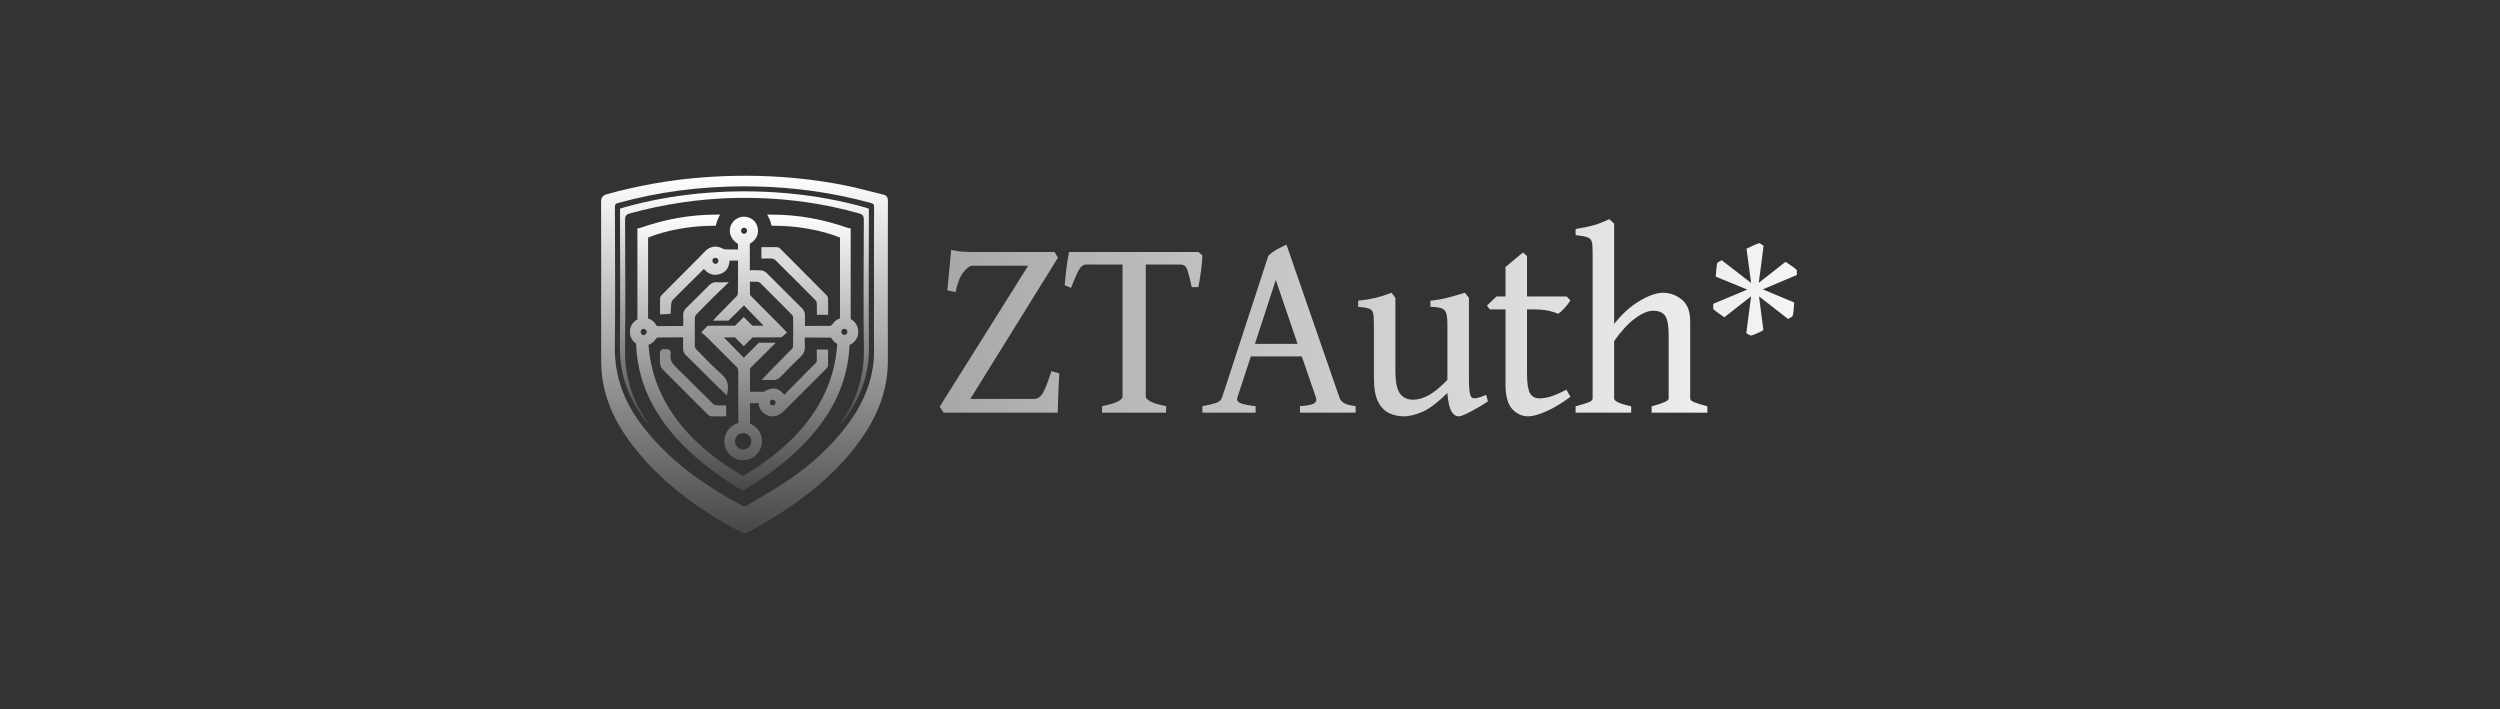 <svg width="2404" height="682" viewBox="0 0 2404 682" fill="none" xmlns="http://www.w3.org/2000/svg">
<rect x="0" y="0" width="2404" height="682" fill="#333333" stroke="none"/>
<g clip-path="url(#clip0_4001_2)">
<path d="M835.492 208.673V200.664C834.012 200.18 832.787 199.729 831.534 199.379C808.443 192.919 784.959 188.603 761.111 186.243C749.719 185.116 738.325 184.412 726.928 184.133L726.93 184.125C724.307 184.062 721.686 184.025 719.063 184.007C718.775 184.005 718.488 184.005 718.202 184.003C717.421 183.999 716.642 183.995 715.861 183.995C715.082 183.995 714.301 183.999 713.52 184.003C713.232 184.005 712.945 184.005 712.659 184.007C710.038 184.025 707.415 184.062 704.792 184.125L704.794 184.133C693.397 184.412 682.003 185.116 670.611 186.243C646.761 188.603 623.277 192.919 600.188 199.379C598.935 199.729 597.71 200.18 596.23 200.664V208.673C596.23 250.547 596.524 292.423 596.117 334.292C595.884 358.219 603.204 379.417 616.348 398.927C618.992 402.852 621.887 406.604 625.447 409.941C624.782 408.968 624.132 407.985 623.451 407.021C608.565 385.949 600.705 362.825 601.02 336.654C601.523 294.92 601.218 253.174 601.069 211.432C601.055 207.68 602.169 206.199 605.717 205.198C638.734 196.198 672.224 191.161 706.219 190.365C706.219 190.365 712.532 190.274 715.679 190.268C715.74 190.268 715.8 190.268 715.861 190.268C715.922 190.268 715.982 190.268 716.043 190.268C719.19 190.274 722.342 190.314 725.497 190.386L725.503 190.363C759.488 191.086 792.99 195.887 826.005 205.196C829.553 206.197 830.667 207.678 830.653 211.43C830.504 253.172 830.201 294.916 830.702 336.652C831.017 362.823 823.157 385.947 808.271 407.019C807.59 407.981 806.94 408.966 806.275 409.939C809.835 406.602 812.73 402.85 815.374 398.925C828.516 379.413 835.838 358.217 835.605 334.29C835.198 292.423 835.492 250.547 835.492 208.673Z" fill="url(#paint0_linear_4001_2)"/>
<path d="M816.934 331.655C819.717 330.589 822.023 328.613 823.516 325.979C827.116 319.633 825.255 311.549 819.281 307.574C818.876 307.305 818.453 307.057 818.018 306.833V219.465H816.266C790.798 210.531 767.022 206.37 741.473 206.37L737.779 206.378L739.239 209.235C740.259 211.233 741.03 213.357 741.529 215.546L741.88 217.078L743.446 217.072C743.647 217.072 743.853 217.072 744.052 217.072C766.575 217.072 789.701 221.212 807.756 228.451V306.08C804.947 307.038 802.479 308.921 800.696 311.5C799.688 312.955 798.832 313.423 797.179 313.423C797.079 313.423 796.979 313.421 796.875 313.417C795.139 313.36 793.297 313.334 791.077 313.334C789.441 313.334 787.781 313.348 786.176 313.364C784.699 313.378 783.172 313.389 781.672 313.391C780.338 313.393 779.003 313.393 777.638 313.393H774.002C773.998 312.821 773.992 312.257 773.986 311.7C773.961 308.969 773.935 306.387 774.051 303.816C774.188 300.776 773.238 298.42 770.972 296.18C765.393 290.67 759.758 285.024 754.309 279.567C748.613 273.862 742.721 267.962 736.885 262.2C735.362 260.698 733.033 260.057 731.361 259.958C729.836 259.87 728.178 259.829 726.141 259.829C725.007 259.829 723.849 259.84 722.729 259.852C722.187 259.858 721.637 259.864 721.083 259.868C721.057 259.459 721.04 259.081 721.038 258.714C721.032 256.175 721.032 253.636 721.034 251.097C721.036 246.114 721.038 240.96 720.985 235.884C720.971 234.692 721.202 234.268 722.218 233.609C727.217 230.364 729.537 225.542 728.746 220.032C727.967 214.59 724.843 210.799 719.715 209.066C718.345 208.604 716.916 208.368 715.465 208.368C710.229 208.368 705.375 211.414 703.099 216.128C701.654 219.119 701.402 222.533 702.386 225.743C703.353 228.895 705.481 231.723 708.38 233.705C708.523 233.803 708.681 233.906 708.844 234.01C709.051 234.144 709.362 234.346 709.566 234.502C709.687 236.12 709.664 237.784 709.638 239.54C709.636 239.646 709.636 239.752 709.634 239.858C708.947 239.858 708.268 239.86 707.597 239.862C706.354 239.864 705.135 239.868 703.931 239.868C701.046 239.868 698.855 239.853 696.824 239.819C696.487 239.813 695.788 239.443 695.326 239.2C692.764 237.843 690.247 237.156 687.841 237.156C684.892 237.156 682.114 238.177 679.583 240.193C678.041 241.422 676.726 242.863 675.455 244.258C674.792 244.985 674.167 245.672 673.51 246.33C669.2 250.657 664.888 254.981 660.576 259.306C652.733 267.17 644.623 275.303 636.659 283.315C635.735 284.243 634.788 285.38 634.75 286.762C634.657 290.123 634.668 293.413 634.68 296.896C634.684 298.025 634.688 299.163 634.688 300.312V302.379L644.829 301.869L644.944 300.123C645.007 299.173 645.052 298.251 645.095 297.36C645.193 295.327 645.287 293.405 645.575 291.567C645.776 290.269 646.299 289.028 646.906 288.407C651.897 283.288 657.078 278.173 662.089 273.225C663.488 271.842 664.89 270.46 666.287 269.075C669.053 266.336 671.883 263.547 674.622 260.851C675.377 260.108 676.133 259.363 676.892 258.615C679.989 262.346 683.635 264.236 687.753 264.236C688.832 264.236 689.955 264.104 691.091 263.844C697.569 262.364 701.071 257.919 701.517 250.625H709.685C709.699 250.849 709.707 251.066 709.707 251.276C709.705 253.369 709.703 255.459 709.703 257.551C709.701 265.553 709.699 273.827 709.56 281.952C709.544 282.912 709.012 284.202 708.347 284.888C702.336 291.097 696.144 297.342 690.159 303.382L685.602 308.386L700.398 308.386L715.397 293.73C719.247 297.702 734.252 313.181 734.252 313.181H723.51L715.191 304.823L706.873 313.181H683.273V313.264H680.409L679.832 313.869C679.272 314.455 678.705 315.053 678.119 315.669C677.381 316.446 676.618 317.25 675.814 318.09L674.377 319.59L675.951 320.945C676.45 321.376 676.916 321.763 677.366 322.137C678.239 322.86 678.99 323.488 679.664 324.158C683.097 327.578 686.581 331.065 689.951 334.437C695.908 340.398 702.067 346.561 708.17 352.583C709.456 353.851 709.93 354.992 709.916 356.787C709.82 370.026 709.807 383.161 709.875 395.821L709.885 397.778H709.916V406.796C706.405 407.752 703.228 409.77 700.842 412.586C698.061 415.87 696.53 420.051 696.53 424.358C696.53 434.389 704.653 442.55 714.637 442.55C724.622 442.55 732.745 434.389 732.745 424.358C732.745 420.37 731.478 416.58 729.083 413.4C727.067 410.724 724.313 408.635 721.22 407.414V387.68C721.537 387.684 721.85 387.686 722.161 387.689C723.132 387.699 724.046 387.709 724.97 387.709C726.475 387.709 727.707 387.682 728.844 387.623C728.951 387.617 729.053 387.615 729.151 387.615C729.304 387.615 729.413 387.623 729.492 387.63C729.521 387.756 729.556 387.973 729.574 388.321C729.871 393.933 734.377 398.893 740.288 400.114C741.232 400.309 742.167 400.407 743.072 400.407C748.012 400.407 751.612 397.447 754.195 394.869C769.369 379.737 782.023 367.098 794.015 355.09C794.082 355.023 794.152 354.954 794.223 354.884C795.043 354.077 796.167 352.97 796.219 351.485C796.337 348.14 796.321 344.742 796.307 341.458C796.302 340.325 796.298 339.191 796.298 338.052V336.085H785.423V338.052C785.423 338.896 785.411 339.737 785.401 340.551C785.376 342.494 785.35 344.331 785.466 346.217C785.546 347.535 785.166 348.396 784.019 349.509C780.572 352.85 777.155 356.319 773.849 359.674C772.633 360.909 771.416 362.144 770.197 363.375C765.657 367.953 761.12 372.535 756.481 377.222L754.193 379.532C750.848 375.489 747.493 373.597 743.696 373.597C741.105 373.597 738.276 374.508 735.047 376.382C734.694 376.586 734.101 376.722 733.536 376.726C733.177 376.728 732.819 376.73 732.463 376.73C731.128 376.73 729.766 376.712 728.446 376.695C727.115 376.677 725.739 376.659 724.381 376.659C723.473 376.659 722.651 376.667 721.872 376.683C721.825 376.683 721.778 376.685 721.731 376.685C721.502 376.685 721.335 376.671 721.218 376.655V354.994C721.404 354.347 721.782 353.666 722.203 353.242C728.861 346.52 735.914 339.499 744.399 331.147L745.948 329.554L729.741 329.554C729.741 329.554 720.482 338.75 715.289 344.048L696.037 324.416H706.708L715.191 332.939L723.674 324.416H745.029L746.986 324.406H751.478L752.027 323.936C752.342 323.667 752.661 323.395 752.98 323.124C753.726 322.491 754.495 321.836 755.27 321.155L756.799 319.816L755.413 318.329C754.835 317.71 754.344 317.175 753.906 316.699C753.089 315.812 752.445 315.112 751.764 314.426C748.398 311.043 745.031 307.663 741.662 304.284C735.327 297.927 728.775 291.352 722.345 284.871L722.234 284.759C721.934 284.458 721.326 283.846 721.175 283.541C721.056 280.033 721.071 276.54 721.087 272.845C721.091 272.188 721.093 271.53 721.095 270.865C721.424 270.861 721.75 270.857 722.071 270.853C722.991 270.841 723.86 270.832 724.728 270.832C726.248 270.832 727.472 270.867 728.582 270.946C729.351 271.001 730.318 271.421 730.829 271.929C741.762 282.747 751.864 292.873 761.711 302.886C762.232 303.415 762.68 304.509 762.688 305.274C762.796 315.211 762.763 324.182 762.588 332.699C762.569 333.657 762.021 334.962 761.342 335.67C757.724 339.442 753.956 343.204 750.312 346.842C748.212 348.941 746.039 351.11 743.913 353.261C742.025 355.177 740.202 357.122 738.272 359.179C737.376 360.134 736.462 361.11 735.512 362.113L732.365 365.434H736.93C737.72 365.434 738.427 365.416 739.112 365.399C739.684 365.385 740.226 365.371 740.733 365.371C741.441 365.371 742.007 365.399 742.514 365.458C742.913 365.505 743.312 365.528 743.696 365.528C747.163 365.528 749.417 363.641 750.997 361.997C757.437 355.287 763.271 349.263 769.457 343.485C772.99 340.184 774.379 336.695 773.962 332.168C773.775 330.127 773.82 328.028 773.869 325.808C773.876 325.409 773.886 325.004 773.894 324.593C775.213 324.593 776.521 324.591 777.818 324.589C779.703 324.587 781.569 324.585 783.416 324.585C788.063 324.585 793.538 324.595 799.013 324.674C799.198 324.841 799.506 325.193 799.797 325.661C801.13 327.804 802.947 329.537 805.102 330.732C801.888 381.497 771.355 424.257 714.332 457.85C657.632 424.446 627.121 381.975 623.619 331.578C626.506 330.561 628.972 328.524 631.28 325.275C631.515 324.945 632.122 324.597 632.343 324.575C636.688 324.493 641.114 324.471 645.394 324.449C649.029 324.432 652.787 324.414 656.487 324.359H656.565C656.727 324.359 656.847 324.367 656.935 324.377C656.947 324.491 656.953 324.66 656.945 324.902C656.835 328.29 656.735 332.235 656.923 336.164C657.005 337.863 657.847 339.794 659.021 340.97C668.329 350.294 677.861 359.698 687.078 368.793L690.09 371.766C691.466 373.125 692.842 374.431 694.299 375.814C694.972 376.453 695.655 377.102 696.35 377.766L698.949 380.256L699.623 376.712C700.94 369.784 699.223 364.646 694.062 360.048C687.37 354.089 680.942 347.552 674.727 341.232C672.917 339.391 671.045 337.488 669.192 335.623C668.646 335.075 668.176 334.089 668.168 333.474C668.041 323.891 668.045 314.369 668.182 305.171C668.192 304.471 668.685 303.396 669.278 302.774C675.005 296.774 680.744 291.018 685.602 286.178C688.176 283.614 690.775 281.124 693.527 278.485C694.776 277.288 696.045 276.072 697.336 274.826L700.842 271.441H695.98C695.236 271.441 694.51 271.457 693.807 271.475C693.122 271.49 692.476 271.506 691.834 271.506C690.926 271.506 690.188 271.475 689.511 271.41C689.182 271.378 688.855 271.361 688.536 271.361C685.209 271.361 683.058 273.109 681.554 274.633C674.308 281.976 667.013 289.225 659.871 296.176C657.716 298.275 656.819 300.473 656.958 303.309C657.094 306.021 657.064 308.721 657.035 311.576C657.029 312.182 657.021 312.8 657.017 313.423C656.457 313.464 655.95 313.494 655.463 313.498C652.92 313.511 650.378 313.517 647.835 313.521C642.893 313.531 637.78 313.543 632.748 313.616H632.656C631.73 313.616 631.48 313.519 630.916 312.499C629.274 309.519 626.514 307.305 623.202 306.257V228.449C641.21 221.229 664.283 217.09 686.755 217.07L688.313 217.068L688.662 215.542C689.161 213.351 689.932 211.229 690.952 209.235L692.42 206.366L689.208 206.37C663.762 206.4 640.076 210.561 614.692 219.465H612.938V307.1C607.195 310.117 604.457 316.54 606.25 323.053C607.103 326.152 609.009 328.709 611.673 330.363C612.067 342.909 614.181 355.181 617.962 366.854C622.02 379.377 628.125 391.617 636.113 403.237C644.377 415.26 654.919 427.003 667.446 438.137C680.36 449.618 695.794 460.815 713.316 471.421L714.326 472.033L715.336 471.421C732.741 460.886 748.086 449.765 760.946 438.367C773.422 427.309 783.939 415.652 792.207 403.717C800.199 392.179 806.335 380.03 810.443 367.601C814.25 356.099 816.433 344.013 816.934 331.655ZM814.855 319.098C814.859 319.879 814.568 320.607 814.033 321.146C813.469 321.716 812.69 322.03 811.843 322.03H811.796C810.248 322.011 809.03 320.707 809.026 319.063C809.022 317.376 810.173 316.174 811.823 316.139H811.892C813.546 316.139 814.845 317.439 814.855 319.098ZM718.388 221.804C718.388 223.503 717.098 224.832 715.454 224.832H715.428C714.684 224.826 713.978 224.512 713.441 223.947C712.868 223.345 712.57 222.555 712.602 221.721C712.657 220.246 714.044 218.905 715.514 218.905H715.555C717.119 218.932 718.39 220.232 718.388 221.804ZM690.869 250.672C690.881 251.481 690.55 252.287 689.967 252.883C689.419 253.441 688.726 253.748 688.016 253.748H687.976C686.434 253.725 684.995 252.204 685.019 250.617C685.042 248.946 686.093 247.909 687.763 247.909H687.839C689.435 247.939 690.85 249.231 690.869 250.672ZM714.635 432.273C710.288 432.273 706.753 428.719 706.753 424.354C706.753 419.988 710.29 416.432 714.635 416.432C718.981 416.432 722.518 419.986 722.518 424.354C722.518 428.721 718.981 432.273 714.635 432.273ZM743.07 389.804H743.023C741.287 389.78 740.261 388.73 740.283 386.993C740.302 385.455 741.4 384.338 742.892 384.338H742.907C744.44 384.346 745.884 385.678 745.882 387.078C745.879 388.631 744.669 389.804 743.07 389.804ZM621.936 319.297C621.938 319.954 621.574 320.711 620.965 321.325C620.337 321.956 619.554 322.333 618.871 322.333H618.837C618.193 322.322 617.52 321.993 616.99 321.433C616.367 320.774 616.025 319.907 616.054 319.055C616.109 317.386 617.271 316.219 618.882 316.219H618.919C620.55 316.237 621.932 317.645 621.936 319.297Z" fill="url(#paint1_linear_4001_2)"/>
<path d="M740.63 237.615C739.557 237.615 738.48 237.619 737.4 237.621C736.314 237.623 735.223 237.627 734.127 237.627H732.17V248.598H734.127C735.065 248.598 735.967 248.581 736.838 248.565C737.666 248.549 738.449 248.535 739.22 248.535C740.477 248.535 741.487 248.577 742.401 248.665C743.511 248.773 744.677 249.234 745.233 249.784C757.88 262.28 771.056 275.45 784.398 288.928C784.907 289.442 785.337 290.515 785.402 291.424C785.554 293.595 785.525 295.851 785.494 298.031C785.482 298.924 785.468 299.847 785.468 300.755V302.722H796.31V300.755C796.31 299.567 796.314 298.393 796.318 297.231C796.328 293.736 796.337 290.435 796.255 287.074C796.216 285.455 795.014 284.075 794.501 283.556C781.552 270.498 767.631 256.504 750.694 239.517L750.645 239.468C749.952 238.772 748.905 237.721 747.514 237.686C744.989 237.623 742.509 237.615 740.63 237.615Z" fill="url(#paint2_linear_4001_2)"/>
<path d="M634.719 349.619C634.893 351.664 635.817 353.804 637.071 355.072C651.223 369.363 665.124 383.219 680.528 398.555C681.17 399.194 682.478 400.273 684.02 400.317C685.752 400.366 687.6 400.389 690.012 400.389C691.051 400.389 692.096 400.385 693.149 400.381C694.214 400.378 695.285 400.374 696.369 400.374H698.326V389.741H696.369C695.477 389.741 694.631 389.76 693.815 389.78C693.063 389.798 692.353 389.815 691.66 389.815C690.579 389.815 689.714 389.772 688.937 389.678C687.655 389.522 686.402 389.035 685.817 388.462C681.063 383.807 676.265 379.027 671.626 374.405C664.962 367.764 658.07 360.899 651.166 354.264C646.418 349.702 643.875 345.989 644.93 340.51C644.987 340.219 644.973 339.975 644.963 339.828C644.985 338.534 644.646 337.517 643.953 336.801C642.947 335.763 641.571 335.763 641.117 335.763C640.845 335.763 640.579 335.777 640.344 335.79C640.144 335.8 639.957 335.812 639.798 335.812C639.739 335.812 639.684 335.812 639.63 335.806L639.53 335.798C639.207 335.773 638.841 335.745 638.471 335.745C638.013 335.745 636.621 335.745 635.599 336.803C634.893 337.535 634.556 338.567 634.595 339.875C634.633 341.114 634.617 342.396 634.601 343.637C634.572 345.586 634.546 347.603 634.719 349.619Z" fill="url(#paint3_linear_4001_2)"/>
<path d="M853.733 314.553C853.739 310.209 853.745 305.865 853.745 301.519V285.281C853.745 255.018 853.743 223.724 853.798 192.948C853.801 190.725 853.316 188.059 849.491 187.152C845.074 186.104 840.589 184.959 836.254 183.852C828.432 181.854 820.347 179.789 812.278 178.199C781.329 172.096 749.178 169.001 716.717 169.001C702.697 169.001 688.322 169.577 673.992 170.716C643.391 173.144 612.888 178.562 583.332 186.818C578.883 188.061 577.983 190.666 578 194.192C578.104 214.491 578.092 235.134 578.082 255.096C578.081 260.553 578.077 266.009 578.077 271.466H578.059V273.432C578.059 279.894 578.055 286.355 578.051 292.817C578.041 311.141 578.032 330.088 578.106 348.727C578.126 353.435 578.484 358.304 579.173 363.197C580.733 374.285 583.886 385.256 588.544 395.805C592.87 405.6 598.65 415.379 605.724 424.868C619.302 443.082 635.225 459.31 654.405 474.478C671.217 487.774 690.283 500.029 712.697 511.947C713.736 512.499 714.936 512.615 715.76 512.615C717.279 512.615 718.849 512.23 719.958 511.587C722.245 510.259 724.578 508.916 726.833 507.616C736.265 502.185 746.018 496.57 755.232 490.413C770.293 480.346 783.21 470.325 794.725 459.77C807.722 447.859 818.61 435.582 828.013 422.239C845.532 397.382 853.958 372.534 853.776 346.279C853.702 335.709 853.717 324.954 853.733 314.553ZM840.435 255.295C840.441 261.307 840.445 267.316 840.445 273.328C840.445 279.861 840.429 286.506 840.413 292.931C840.38 307.29 840.345 322.138 840.484 336.745C840.728 362.373 831.77 386.623 813.095 410.88C799.062 429.106 781.305 445.688 760.317 460.168C749.802 467.42 738.559 474.049 727.686 480.458C724.435 482.374 721.074 484.356 717.782 486.325C717.439 486.529 716.705 486.736 715.832 486.736C715.118 486.736 714.601 486.598 714.357 486.47C672.33 464.372 641.954 440.355 618.768 410.886C599.862 386.863 590.848 361.465 591.21 333.245C591.668 297.544 591.518 261.246 591.371 226.143C591.334 217.341 591.296 208.237 591.269 199.286C591.261 196.592 591.735 195.951 594.258 195.246C632.51 184.582 673.464 179.174 715.983 179.174C718.87 179.174 721.81 179.199 724.721 179.247C763.625 179.9 801.574 185.274 837.512 195.219C840.049 195.921 840.56 196.594 840.54 199.215C840.403 217.911 840.419 236.916 840.435 255.295Z" fill="url(#paint4_linear_4001_2)"/>
</g>
<path d="M1018.61 358.971C1018.44 362.44 1018.23 366.545 1017.98 371.284C1017.81 375.938 1017.64 380.551 1017.47 385.12C1017.3 389.69 1017.17 393.583 1017.09 396.799H907.413L903.605 391.087L988.654 255.515H935.213C932.589 255.515 929.627 257.63 926.327 261.862C923.111 266.008 920.615 272.355 918.838 280.903L910.967 279.253L914.649 240.282C919.134 241.297 922.9 241.89 925.946 242.059C929.077 242.228 933.012 242.313 937.752 242.313H1014.04L1017.34 247.771L933.055 383.597H994.367C997.836 383.597 1000.67 381.651 1002.87 377.758C1005.16 373.865 1007.86 366.926 1011 356.94L1018.61 358.971ZM1156.22 245.613C1156.14 249.76 1155.71 254.584 1154.95 260.085C1154.19 265.585 1153.34 270.917 1152.41 276.079H1145.94C1144.33 268.547 1142.93 263.047 1141.75 259.577C1140.65 256.107 1138.36 254.372 1134.89 254.372H1089.7L1093.26 242.313H1152.41L1156.22 245.613ZM1044.64 254.372C1043.03 254.372 1041.55 254.922 1040.2 256.023C1038.93 257.123 1037.49 259.281 1035.88 262.496C1034.36 265.712 1032.37 270.494 1029.92 276.841L1023.82 274.302C1024.16 269.563 1024.71 264.104 1025.47 257.927C1026.32 251.749 1027.16 246.544 1028.01 242.313H1099.22L1102.14 254.372H1044.64ZM1059.75 396.799V390.579C1067.28 389.055 1072.44 387.49 1075.23 385.882C1078.03 384.274 1079.42 382.878 1079.42 381.693V253.484C1079.42 252.468 1078.03 251.664 1075.23 251.072C1072.44 250.479 1068.12 249.633 1062.28 248.533V242.313H1119.03V248.533C1113.61 249.633 1109.38 250.437 1106.33 250.945C1103.29 251.453 1101.76 252.299 1101.76 253.484V381.693C1101.76 382.793 1103.16 384.189 1105.95 385.882C1108.74 387.49 1113.86 389.055 1121.31 390.579V396.799H1059.75ZM1202.81 342.722L1189.86 382.201C1189.02 384.74 1190.08 386.601 1193.04 387.786C1196 388.886 1200.78 389.817 1207.38 390.579V396.799H1156.23V390.579C1161.73 389.563 1166.04 388.548 1169.17 387.532C1172.39 386.432 1174.38 384.655 1175.14 382.201L1219.57 246.121C1221.94 243.667 1224.77 241.551 1228.07 239.774C1231.46 237.912 1234.46 236.431 1237.09 235.331L1287.99 382.201C1288.75 384.486 1290.23 386.305 1292.43 387.659C1294.72 388.929 1298.44 389.902 1303.6 390.579V396.799H1250.03V390.579C1256.3 390.156 1260.65 389.352 1263.11 388.167C1265.56 386.898 1266.32 384.909 1265.39 382.201L1251.81 342.722H1202.81ZM1247.75 330.663L1226.8 269.224L1206.75 330.663H1247.75ZM1430.8 386.009C1425.05 389.817 1419.38 393.16 1413.79 396.037C1408.29 398.914 1404.57 400.353 1402.62 400.353C1399.83 400.353 1397.46 398.661 1395.51 395.276C1393.65 391.89 1392.42 386.094 1391.83 377.885C1382.01 387.448 1373.81 393.583 1367.2 396.291C1360.69 398.999 1354.89 400.353 1349.81 400.353C1344.91 400.353 1340.25 399.338 1335.85 397.307C1331.53 395.36 1327.98 391.721 1325.19 386.39C1322.48 380.974 1321.13 373.273 1321.13 363.287V312.13C1321.13 307.052 1320.87 303.413 1320.36 301.213C1319.86 298.928 1318.54 297.447 1316.43 296.77C1314.31 296.009 1310.84 295.416 1306.02 294.993V289.154C1312.28 288.477 1317.78 287.588 1322.52 286.488C1327.35 285.303 1332.55 283.653 1338.14 281.537L1341.82 286.488V356.432C1341.82 367.264 1343.3 374.627 1346.26 378.519C1349.22 382.412 1353.41 384.359 1358.83 384.359C1363.48 384.359 1368.43 382.962 1373.68 380.17C1378.93 377.292 1384.98 372.342 1391.83 365.318V312.13C1391.83 307.306 1391.45 303.71 1390.69 301.34C1390.01 298.97 1388.53 297.363 1386.25 296.516C1383.96 295.67 1380.36 295.162 1375.46 294.993V289.154C1381.72 288.477 1387.64 287.419 1393.23 285.98C1398.81 284.457 1403.97 282.976 1408.71 281.537L1412.52 286.488V365.318C1412.52 375.219 1413.45 380.889 1415.31 382.328C1416.25 383.005 1417.77 383.174 1419.88 382.835C1422.08 382.412 1425.17 381.354 1429.15 379.662L1430.8 386.009ZM1510.14 381.566C1501.68 387.828 1493.85 392.525 1486.66 395.656C1479.47 398.788 1473.75 400.353 1469.52 400.353C1463.68 400.353 1458.56 398.026 1454.16 393.371C1449.85 388.632 1447.69 380.677 1447.69 369.507V297.532H1432.58L1429.79 293.851L1439.06 285.092H1447.69V256.784L1464.45 242.821L1468.38 246.121V285.092H1506.46L1510.14 288.9C1508.71 291.185 1506.76 293.681 1504.3 296.389C1501.85 299.097 1499.82 300.875 1498.21 301.721C1496.35 300.79 1493.47 299.859 1489.58 298.928C1485.69 297.997 1480.82 297.532 1474.98 297.532H1468.38V358.971C1468.38 368.195 1469.31 374.542 1471.17 378.012C1473.12 381.397 1476.21 383.089 1480.44 383.089C1483.23 383.089 1486.66 382.539 1490.72 381.439C1494.78 380.254 1499.95 378.012 1506.21 374.711L1510.14 381.566ZM1588.22 396.799V390.706C1599.13 387.828 1604.59 385.374 1604.59 383.343V322.666C1604.59 312.934 1603.41 306.545 1601.04 303.498C1598.75 300.367 1595.03 298.801 1589.87 298.801C1584.7 298.801 1578.78 301.298 1572.1 306.291C1565.49 311.199 1558.85 318.435 1552.17 327.997V383.343C1552.17 384.528 1553.6 385.797 1556.48 387.151C1559.44 388.421 1563.46 389.606 1568.54 390.706V396.799H1515.1V390.706C1520.35 389.267 1524.37 388.04 1527.16 387.024C1530.04 385.924 1531.47 384.697 1531.47 383.343V241.932C1531.47 237.447 1531.18 234.231 1530.59 232.285C1529.99 230.254 1528.56 228.857 1526.27 228.096C1523.99 227.334 1520.26 226.657 1515.1 226.065V220.225C1522.38 219.041 1528.39 217.771 1533.12 216.417C1537.86 214.979 1542.65 213.075 1547.47 210.705L1552.17 215.021V311.495C1559.61 302.017 1567.74 294.655 1576.54 289.408C1585.34 284.161 1592.83 281.537 1599.01 281.537C1605.86 281.537 1611.95 283.738 1617.29 288.138C1622.62 292.454 1625.28 299.394 1625.28 308.956V383.343C1625.28 384.443 1626.47 385.543 1628.84 386.644C1631.21 387.659 1635.52 389.013 1641.79 390.706V396.799H1588.22ZM1691.25 271.956L1716.97 251.756C1718.44 252.713 1720.35 254.001 1722.71 255.62C1725.06 257.239 1726.79 258.637 1727.89 259.814L1727.78 264.45L1695.11 278.248L1725.25 290.832C1725.17 292.524 1725.02 294.805 1724.8 297.675C1724.58 300.545 1724.18 302.753 1723.59 304.298L1719.4 306.727L1691.47 284.981L1695.66 317.434C1694.26 318.317 1692.24 319.347 1689.59 320.525C1687.02 321.702 1684.99 322.438 1683.52 322.732L1679.22 320.414L1683.85 284.981L1658.13 305.071C1656.73 304.114 1654.82 302.79 1652.39 301.097C1650.04 299.405 1648.38 298.08 1647.43 297.123V292.156L1680.21 278.469L1649.85 265.996C1650 264.303 1650.19 261.985 1650.41 259.041C1650.63 256.098 1650.99 253.927 1651.51 252.529L1655.59 250.211L1683.85 272.067L1679.44 239.173C1680.91 238.363 1682.97 237.37 1685.62 236.192C1688.34 234.941 1690.47 234.132 1692.02 233.764L1695.88 236.413L1691.25 271.956Z" fill="url(#paint5_linear_4001_2)"/>
<defs>
<linearGradient id="paint0_linear_4001_2" x1="715.861" y1="183.995" x2="715.861" y2="409.941" gradientUnits="userSpaceOnUse">
<stop stop-color="white"/>
<stop offset="1" stop-color="#494646"/>
</linearGradient>
<linearGradient id="paint1_linear_4001_2" x1="715.526" y1="206.366" x2="715.526" y2="472.033" gradientUnits="userSpaceOnUse">
<stop stop-color="white"/>
<stop offset="1" stop-color="#494646"/>
</linearGradient>
<linearGradient id="paint2_linear_4001_2" x1="801.109" y1="244.762" x2="830.546" y2="373.512" gradientUnits="userSpaceOnUse">
<stop stop-color="#DBDBDB"/>
<stop offset="1" stop-color="#838383"/>
</linearGradient>
<linearGradient id="paint3_linear_4001_2" x1="694.742" y1="335.745" x2="770.033" y2="432.498" gradientUnits="userSpaceOnUse">
<stop stop-color="#8F8F8F"/>
<stop offset="1" stop-color="#838383"/>
</linearGradient>
<linearGradient id="paint4_linear_4001_2" x1="715.899" y1="169.001" x2="715.899" y2="512.615" gradientUnits="userSpaceOnUse">
<stop stop-color="white"/>
<stop offset="1" stop-color="#494646"/>
</linearGradient>
<linearGradient id="paint5_linear_4001_2" x1="1827" y1="340.807" x2="747.183" y2="340.807" gradientUnits="userSpaceOnUse">
<stop stop-color="white"/>
<stop offset="1" stop-color="#999999"/>
</linearGradient>
<clipPath id="clip0_4001_2">
<rect width="275.797" height="343.616" fill="white" transform="translate(578 169)"/>
</clipPath>
</defs>
</svg>
